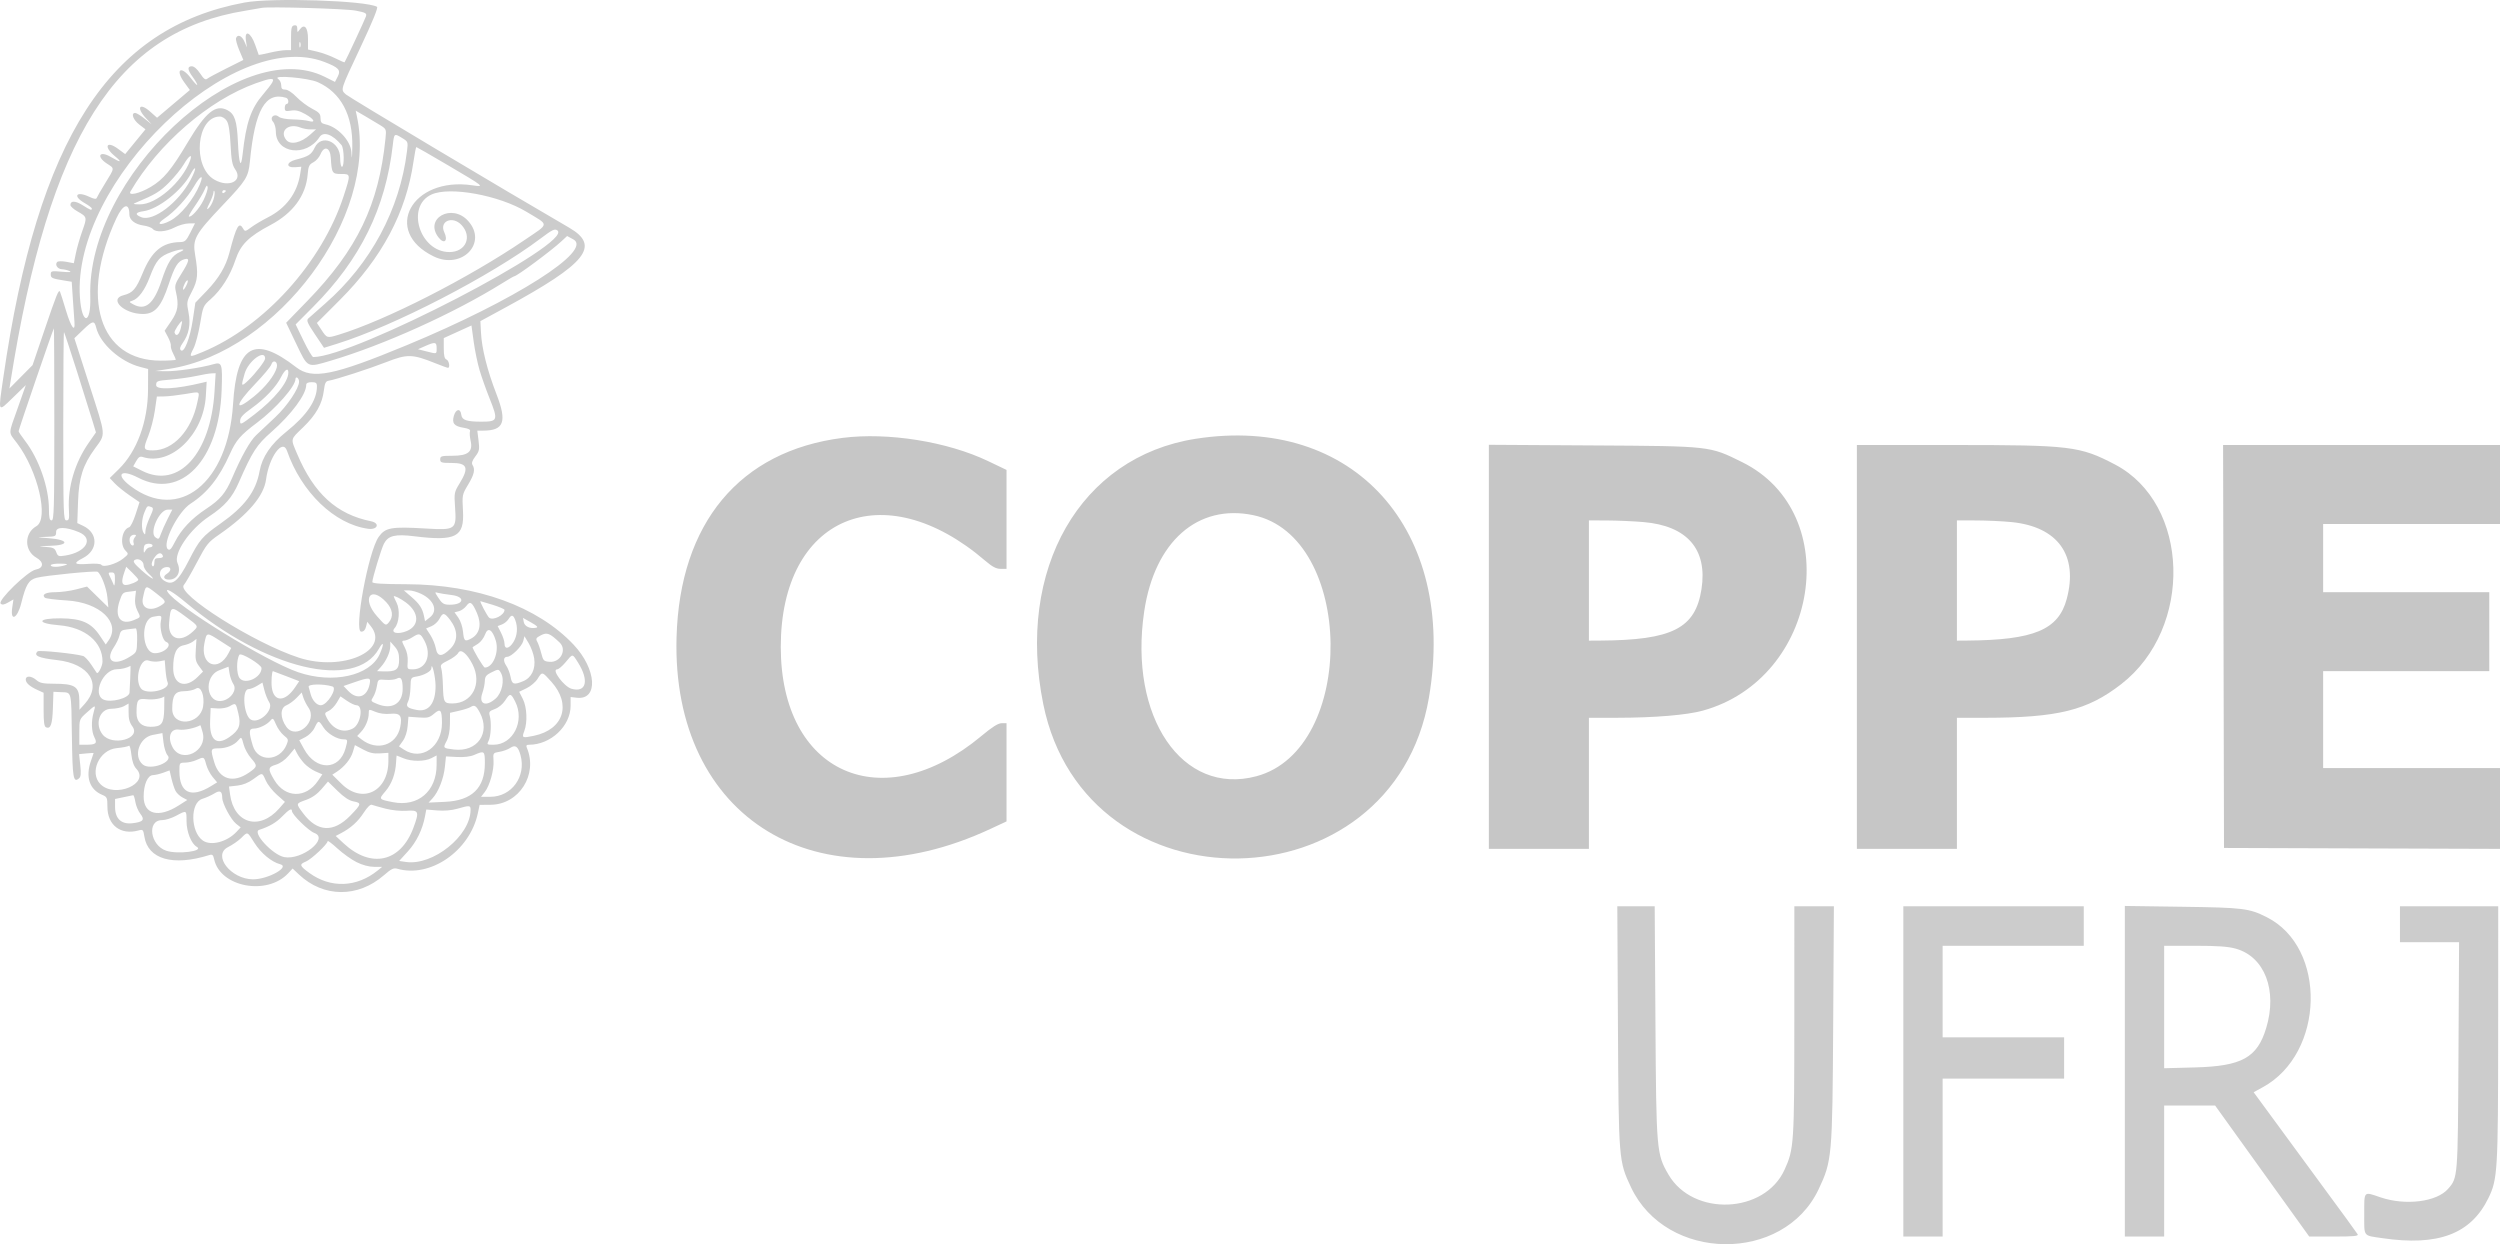 <?xml version="1.0" encoding="UTF-8" standalone="no"?><svg width="645" height="321" viewBox="0 0 645 321" fill="none" xmlns="http://www.w3.org/2000/svg">
<path fill-rule="evenodd" clip-rule="evenodd" d="M63.103 0.652C28.163 7.143 9.788 35.693 0.86 97.357C-0.499 106.742 -0.645 106.446 3.409 102.513L6.664 99.356L4.579 105.262C2.077 112.349 2.096 111.3 4.407 114.36C9.787 121.488 12.67 133.877 9.385 135.755C6.215 137.567 6.215 142.067 9.385 143.88C11.384 145.022 11.295 146.565 9.208 146.958C7.146 147.347 -0.644 154.91 0.172 155.73C0.555 156.115 1.052 156.041 2.08 155.449L3.47 154.647L3.16 156.725C2.598 160.489 4.478 159.636 5.467 155.677C6.689 150.788 7.388 149.625 9.44 149.07C11.62 148.48 24.655 147.195 25.175 147.518C26.082 148.081 27.482 151.727 27.708 154.116L27.955 156.719L22.454 151.332L19.667 152.058C18.134 152.457 15.729 152.783 14.323 152.783C11.846 152.783 10.718 153.359 11.553 154.198C11.776 154.422 14.34 154.747 17.251 154.919C25.774 155.423 31.222 160.631 28.024 165.218L27.282 166.281L25.742 163.984C23.515 160.661 21.055 159.573 15.671 159.531C9.581 159.482 9.253 160.828 15.237 161.316C21.978 161.865 26.504 165.659 26.446 170.709C26.433 171.872 25.288 174.075 24.951 173.588C24.875 173.479 24.227 172.511 23.511 171.436C22.793 170.362 21.868 169.378 21.454 169.251C19.473 168.641 10.065 167.682 9.696 168.053C8.587 169.166 9.913 169.755 14.774 170.309C23.087 171.256 26.412 176.583 21.841 181.63L20.496 183.115L20.476 180.799C20.443 177.102 19.381 176.4 13.826 176.4C11.132 176.4 10.26 176.218 9.407 175.474C8.117 174.349 6.642 174.261 6.642 175.307C6.642 176.201 7.677 177.115 9.753 178.052L11.251 178.728V183.071C11.251 186.406 11.403 187.473 11.909 187.668C13.078 188.119 13.514 186.856 13.651 182.627L13.786 178.484L15.799 178.577C18.544 178.704 18.377 178.013 18.549 189.98C18.705 200.811 18.914 202.047 20.382 200.823C20.862 200.423 20.943 199.594 20.712 197.428L20.407 194.563L22.281 194.383C23.313 194.285 24.156 194.235 24.156 194.274C24.156 194.312 23.845 195.23 23.465 196.312C22.006 200.466 23.085 203.706 26.386 205.079C27.615 205.591 27.712 205.814 27.712 208.13C27.712 212.908 31.144 215.528 35.736 214.256C36.874 213.941 36.964 214.036 37.254 215.858C38.183 221.695 44.652 223.54 53.955 220.619C54.785 220.359 54.995 220.535 55.252 221.708C56.82 228.885 68.922 231.153 74.368 225.291L75.493 224.081L77.133 225.627C83.466 231.594 92.329 231.664 99.063 225.801C100.944 224.162 101.566 223.861 102.511 224.134C110.982 226.583 121.188 219.569 123.271 209.867L123.745 207.658L126.609 207.63C133.92 207.561 138.826 199.842 135.938 192.955C135.682 192.346 135.817 192.145 136.485 192.145C142.088 192.145 147.219 187.326 147.219 182.065V179.828L148.806 180.014C154.43 180.673 153.951 172.66 147.988 166.324C138.715 156.474 123.034 150.795 104.931 150.731C98.626 150.709 96.06 150.547 96.059 150.172C96.057 149.246 98.359 141.63 99.043 140.302C100.135 138.18 101.907 137.742 106.896 138.358C117.639 139.684 119.83 138.542 119.449 131.817C119.215 127.711 119.237 127.601 120.77 125.047C122.357 122.403 122.641 121.117 121.9 119.94C121.614 119.485 121.842 118.808 122.634 117.764C123.663 116.41 123.751 115.977 123.465 113.678L123.146 111.106H124.596C130.021 111.106 130.864 108.865 128.111 101.751C125.701 95.522 124.298 89.942 124.088 85.749L123.943 82.85L130.359 79.365C151.393 67.937 154.974 63.456 146.84 58.739C130.636 49.343 90.115 25.159 89.26 24.375C87.825 23.059 87.686 23.512 93.004 12.211C96.135 5.56 97.608 1.951 97.268 1.758C94.412 0.139 70.099 -0.648 63.103 0.652ZM91.809 2.747C94.386 3.252 94.673 3.416 94.412 4.241C94.178 4.981 89.239 15.583 88.9 16.073C88.851 16.144 87.772 15.678 86.502 15.037C85.232 14.396 83.13 13.626 81.829 13.324L79.465 12.776V10.062C79.465 7.059 78.52 5.981 77.324 7.623C76.731 8.438 76.7 8.428 76.7 7.432C76.7 6.681 76.471 6.429 75.893 6.544C75.221 6.678 75.087 7.223 75.087 9.82V12.935L73.704 12.942C72.944 12.946 71.079 13.243 69.559 13.602C68.041 13.961 66.779 14.218 66.756 14.173C66.733 14.129 66.315 12.949 65.827 11.551C64.701 8.327 63.039 7.561 63.453 10.456L63.707 12.24L63.058 10.735C62.397 9.2 61.312 8.747 60.898 9.832C60.771 10.163 61.145 11.566 61.727 12.951L62.786 15.468L58.405 17.656C55.995 18.86 53.761 20.063 53.441 20.329C53.006 20.692 52.552 20.347 51.638 18.958C50.893 17.828 50.057 17.102 49.5 17.102C48.272 17.102 48.347 17.988 49.737 19.881C50.37 20.744 50.889 21.648 50.889 21.89C50.889 22.131 50.153 21.362 49.255 20.179C46.687 16.799 45.082 17.89 47.587 21.312L48.986 23.223L40.519 30.381L38.772 28.82C36.002 26.344 35.066 27.712 37.638 30.476L39.136 32.086L37.302 30.614C36.294 29.804 35.205 29.142 34.883 29.142C33.719 29.142 34.331 30.911 35.915 32.124L37.532 33.364L32.297 39.758L30.462 38.402C27.473 36.194 26.666 37.824 29.562 40.222C31.642 41.945 31.237 42.054 28.578 40.489C25.64 38.759 24.745 40.357 27.608 42.22C29.602 43.518 29.628 43.218 27.167 47.228C26.035 49.073 25.032 50.812 24.938 51.092C24.823 51.431 24.198 51.331 23.063 50.791C19.692 49.187 18.652 50.564 21.848 52.398C22.86 52.978 23.69 53.61 23.692 53.801C23.698 54.354 23.335 54.224 21.339 52.958C19.451 51.76 18.165 51.733 18.165 52.891C18.165 53.234 18.988 53.98 19.994 54.548C22.492 55.958 22.51 56.032 21.238 59.583C20.621 61.306 19.876 63.884 19.582 65.312L19.048 67.909L17.109 67.547C16.042 67.347 14.986 67.363 14.762 67.581C14.085 68.242 14.841 69.427 15.961 69.462C16.539 69.48 17.427 69.691 17.934 69.931C18.566 70.23 17.949 70.285 15.975 70.107C13.302 69.865 13.095 69.915 13.095 70.787C13.095 71.741 13.385 71.868 16.836 72.423L18.503 72.69L18.801 77.195C18.965 79.674 19.148 82.306 19.208 83.045C19.444 85.949 18.328 84.475 17.047 80.191C16.305 77.71 15.602 75.498 15.485 75.275C15.135 74.607 14.627 75.858 11.443 85.243L8.402 94.204L2.435 100.224L2.691 98.603C12.735 35.216 29.866 8.139 63.334 2.756C65.235 2.451 67.102 2.127 67.482 2.038C69.134 1.649 89.184 2.233 91.809 2.747ZM77.466 12.124C77.338 12.443 77.234 12.182 77.234 11.545C77.234 10.909 77.338 10.648 77.466 10.967C77.594 11.285 77.594 11.806 77.466 12.124ZM83.693 15.984C87.38 17.402 87.999 18.076 87.144 19.738L86.425 21.135L83.752 19.806C61.698 8.842 22.325 45.773 23.294 76.513C23.523 83.8 21.124 83.989 20.62 76.724C18.551 46.886 60.074 6.898 83.693 15.984ZM82 21.206C87.969 23.89 91.066 29.717 90.895 37.941C90.83 41.098 90.781 41.348 90.647 39.203C90.466 36.3 87.133 32.746 83.959 32.074C82.935 31.856 82.692 31.552 82.692 30.481C82.692 29.369 82.342 28.978 80.502 28.032C79.298 27.413 77.493 26.055 76.491 25.014C75.399 23.881 74.245 23.122 73.61 23.122C72.794 23.122 72.552 22.863 72.552 21.988C72.552 21.363 72.189 20.625 71.745 20.347C70.046 19.281 79.476 20.07 82 21.206ZM70.26 21.245C69.996 21.741 68.947 23.115 67.927 24.297C64.75 27.986 63.496 31.624 62.604 39.733C62.16 43.771 61.647 42.439 61.378 36.551C61.131 31.155 60.542 29.392 58.658 28.413C55.627 26.838 53.07 28.929 48.382 36.811C44.187 43.866 42.179 46.276 38.859 48.244C35.989 49.946 32.945 50.623 33.658 49.402C40.843 37.094 53.926 25.803 66.01 21.482C69.953 20.072 70.914 20.018 70.26 21.245ZM73.819 25.232C74.502 25.441 74.602 26.827 73.934 26.827C73.681 26.827 73.474 27.271 73.474 27.814C73.474 28.682 73.666 28.769 75.082 28.538C76.286 28.342 77.213 28.569 78.769 29.443C81.108 30.756 81.573 31.769 79.581 31.209C78.884 31.014 77.049 30.833 75.505 30.808C73.865 30.782 72.378 30.499 71.933 30.128C70.751 29.144 69.448 30.314 70.466 31.445C70.853 31.874 71.169 33.001 71.169 33.948C71.169 39.617 79.017 40.609 82.433 35.371C83.455 33.804 85.809 34.656 88.107 37.424C88.79 38.246 88.889 43.035 88.223 43.035C87.969 43.035 87.762 42.029 87.762 40.8C87.762 36.503 82.909 34.485 81.2 38.071C80.329 39.901 79.617 40.356 76.325 41.192C73.798 41.834 73.703 43.344 76.202 43.14L77.743 43.015L77.431 44.973C76.651 49.876 73.761 53.731 69.095 56.092C67.574 56.862 65.629 58.021 64.773 58.667C63.378 59.72 63.172 59.763 62.791 59.079C61.668 57.064 61.028 58.158 59.173 65.254C58.259 68.752 56.427 71.828 53.347 75.033L50.402 78.098L49.736 82.557C49.025 87.313 47.486 91.202 46.647 90.359C46.314 90.024 46.45 89.475 47.093 88.567C48.75 86.225 49.241 83.709 48.639 80.636C48.121 77.99 48.15 77.809 49.496 75.238C51.042 72.285 51.184 70.71 50.346 65.8C49.64 61.669 50.312 60.459 57.515 52.879C63.567 46.51 64.088 45.667 64.479 41.615C65.761 28.343 68.472 23.59 73.819 25.232ZM97.996 32.235C99.684 33.283 99.701 33.323 99.458 35.734C97.736 52.812 92.18 64.366 79.311 77.624L73.828 83.272L76.391 88.627C79.465 95.049 79.145 94.891 85.334 93.06C98.987 89.022 117.202 80.793 129.578 73.072C131.156 72.088 132.546 71.282 132.667 71.282C133.334 71.282 142.175 64.736 144.809 62.293L146.316 60.894L147.92 61.762C153.156 64.595 132.798 77.521 104.913 89.07C86.021 96.894 80.591 97.979 76.431 94.761C65.566 86.356 61.083 88.967 60.128 104.259C58.855 124.645 46.195 134.788 33.706 125.429C29.674 122.408 31.061 120.864 35.664 123.249C46.744 128.99 56.552 118.707 57.182 100.687C57.424 93.781 57.277 93.327 55.014 93.981C51.886 94.886 45.541 95.821 42.823 95.778L40.058 95.733L43.745 95.154C71.651 90.772 97.568 55.918 92.102 30.123L91.771 28.558L94.03 29.866C95.272 30.586 97.057 31.652 97.996 32.235ZM58.507 31.181C59.002 31.94 59.312 33.886 59.484 37.316C59.688 41.353 59.922 42.603 60.678 43.683C62.781 46.682 59.075 48.522 55.306 46.35C49.54 43.026 50.666 30.068 56.72 30.068C57.332 30.068 58.088 30.539 58.507 31.181ZM77.477 32.898C78.19 33.181 79.396 33.403 80.157 33.392L81.539 33.372L80.062 34.706C77.675 36.859 74.957 37.472 73.855 36.105C72.007 33.811 74.411 31.683 77.477 32.898ZM103.794 35.63C105.273 36.536 105.301 36.611 105.008 38.985C103.154 54.05 95.642 68.042 83.889 78.325C81.836 80.121 79.876 81.853 79.532 82.174C79.014 82.658 79.305 83.348 81.252 86.248L83.597 89.738L86.947 88.695C101.663 84.109 126.698 71.163 139.47 61.537C142.516 59.24 143.124 58.948 143.806 59.449C148.153 62.642 91.311 92.12 80.806 92.12C80.559 92.12 79.439 90.226 78.317 87.911L76.278 83.701L80.812 79.145C92.998 66.902 99.475 53.724 101.35 37.362C101.694 34.364 101.71 34.353 103.794 35.63ZM115.542 42.617C125.063 48.225 125.15 48.296 121.869 47.81C106.222 45.49 98.514 59.649 111.884 66.152C119.14 69.681 125.921 62.699 120.775 56.998C116.553 52.321 109.325 56.385 113.159 61.281C114.605 63.129 115.676 62.137 114.625 59.923C113.268 57.064 116.762 55.58 119.061 58.039C121.912 61.088 120.161 65.031 115.955 65.031C108.283 65.031 104.619 53.224 111.345 50.177C116.043 48.049 128.73 50.363 135.836 54.644C141.811 58.243 141.861 57.49 135.35 61.92C120.872 71.772 99.48 82.67 87.382 86.359C84.399 87.269 84.347 87.255 82.978 85.175L81.758 83.324L87.656 77.419C98.552 66.509 104.766 54.847 106.676 41.717C106.978 39.64 107.311 37.941 107.414 37.941C107.518 37.941 111.175 40.045 115.542 42.617ZM85.348 40.719C85.58 44.695 85.702 44.887 88.001 44.887C90.513 44.887 90.513 44.889 88.673 50.554C83.106 67.699 68.162 84.233 52.284 90.815C48.733 92.287 48.711 92.278 49.938 89.862C50.465 88.826 51.229 85.941 51.637 83.45C52.359 79.049 52.435 78.875 54.351 77.192C57.073 74.803 59.393 71.128 60.744 67.068C62.061 63.11 64.156 61.025 69.817 58.036C75.607 54.979 78.929 50.446 79.38 44.984C79.554 42.883 79.762 42.441 80.842 41.88C81.534 41.52 82.367 40.58 82.693 39.791C83.644 37.485 85.191 38.025 85.348 40.719ZM49.012 41.501C46.911 47.053 40.281 52.795 36.048 52.728C34.234 52.699 34.163 52.656 35.218 52.215C40.006 50.216 41.247 49.462 43.573 47.134C45.01 45.695 46.745 43.559 47.429 42.387C48.786 40.061 49.764 39.513 49.012 41.501ZM49.195 46.376C46.029 52.303 39.557 57.228 36.486 56.048C34.713 55.366 34.907 54.775 36.996 54.494C40.851 53.974 46.989 49.106 49.272 44.759C49.777 43.797 50.259 43.219 50.344 43.474C50.428 43.73 49.911 45.035 49.195 46.376ZM51.556 47.574C49.96 51.434 46.551 55.606 43.869 56.981C41.227 58.335 40.141 57.918 42.396 56.415C45.056 54.641 48.323 51.091 50.057 48.089C51.731 45.191 52.675 44.866 51.556 47.574ZM52.513 51.62C51.424 53.856 49.207 56.317 48.721 55.829C48.62 55.728 49.351 54.478 50.346 53.053C51.34 51.627 52.435 49.78 52.78 48.947C53.25 47.811 53.447 47.643 53.57 48.274C53.66 48.736 53.184 50.242 52.513 51.62ZM55.051 51.56C54.764 52.434 54.199 53.424 53.795 53.76C53.252 54.213 53.318 53.867 54.049 52.426C54.592 51.356 55.054 50.108 55.074 49.652C55.095 49.173 55.208 49.066 55.341 49.398C55.468 49.714 55.338 50.687 55.051 51.56ZM58.264 49.259C58.264 49.371 58.056 49.592 57.803 49.749C57.549 49.907 57.342 49.814 57.342 49.545C57.342 49.275 57.549 49.054 57.803 49.054C58.056 49.054 58.264 49.146 58.264 49.259ZM33.374 55.306C33.374 56.739 34.831 57.889 37.019 58.184C38.049 58.322 39.128 58.722 39.416 59.071C40.197 60.016 42.836 59.838 45.031 58.691C46.098 58.133 47.722 57.665 48.639 57.649L50.307 57.621L49.1 60.028C48.04 62.141 47.718 62.438 46.453 62.459C41.865 62.537 39.158 64.775 36.831 70.417C35.108 74.594 34.262 75.574 31.872 76.164C27.959 77.131 31.965 81.007 36.877 81.007C39.976 81.007 41.6 79.139 43.508 73.384C45.062 68.7 45.884 67.378 47.547 66.892C49.051 66.453 48.868 67.346 46.775 70.66C45.137 73.255 45.012 73.671 45.386 75.291C46.178 78.719 45.92 80.291 44.144 82.887L42.468 85.334L43.337 86.959C43.815 87.852 44.146 88.853 44.073 89.183C44 89.513 44.259 90.402 44.649 91.16C45.039 91.918 45.358 92.652 45.358 92.792C45.358 92.932 43.603 93.046 41.458 93.046C25.583 93.046 20.523 76.818 30.015 56.344C31.727 52.65 33.374 52.141 33.374 55.306ZM46.471 64.994C44.362 65.917 43.274 67.605 41.667 72.451C39.681 78.441 37.483 80.254 34.332 78.5C33.267 77.907 33.258 77.865 34.136 77.585C35.723 77.078 37.354 74.874 38.627 71.514C40.292 67.117 41.152 66.132 44.317 64.998C46.672 64.153 48.4 64.151 46.471 64.994ZM47.947 73.904C47.558 74.627 47.23 74.944 47.22 74.609C47.196 73.809 48.133 72.063 48.427 72.359C48.554 72.486 48.337 73.181 47.947 73.904ZM24.827 84.563C25.858 88.691 31.066 93.339 36.14 94.659L38.214 95.199L38.192 100.49C38.159 108.769 35.344 116.441 30.652 121.041L28.312 123.335L29.576 124.679C30.271 125.418 32 126.82 33.417 127.794L35.995 129.565L34.984 132.7C34.428 134.424 33.683 135.921 33.328 136.027C31.44 136.589 30.832 140.504 32.389 142.068C33.225 142.908 33.209 142.96 31.735 144.141C30.028 145.51 26.626 146.481 26.165 145.731C25.99 145.447 24.614 145.349 22.711 145.486C19.097 145.746 18.747 145.34 21.407 143.977C25.338 141.962 25.373 137.537 21.474 135.683L19.943 134.955L20.136 129.398C20.35 123.24 21.383 119.993 24.483 115.737C27.336 111.82 27.427 112.896 23.108 99.459L19.186 87.258L21.477 85.054C23.939 82.687 24.344 82.627 24.827 84.563ZM46.631 84.729C46.199 86.441 45.415 86.966 45.029 85.803C44.893 85.393 46.552 82.859 46.956 82.859C47.037 82.859 46.891 83.701 46.631 84.729ZM123.755 95.594C124.289 97.376 125.432 100.595 126.294 102.745C128.579 108.448 128.46 108.791 124.193 108.791C120.368 108.791 119.173 108.378 119.014 107.002C118.817 105.293 117.615 105.466 117.098 107.277C116.546 109.209 117.17 109.973 119.617 110.366C120.932 110.578 121.425 110.857 121.258 111.294C121.126 111.639 121.2 112.725 121.42 113.708C122.056 116.537 120.781 117.59 116.719 117.59C113.88 117.59 113.573 117.68 113.573 118.516C113.573 119.345 113.88 119.442 116.519 119.442C120.585 119.442 121.061 120.657 118.582 124.706C117.186 126.986 117.147 127.191 117.408 130.915C117.809 136.617 117.535 136.817 109.934 136.363C100.923 135.826 99.4 136.097 97.686 138.541C95.023 142.339 91.232 162.971 93.197 162.971C93.813 162.971 94.219 162.553 94.434 161.697L94.753 160.424L95.636 161.517C100.757 167.858 88.399 173.33 77.161 169.698C65.626 165.97 45.39 153.198 47.429 150.934C47.832 150.487 49.354 147.855 50.812 145.085C53.277 140.4 53.676 139.9 56.538 137.918C64.017 132.742 68.077 127.97 68.645 123.689C69.413 117.909 72.921 113.081 74.031 116.279C77.753 127.007 86.301 135.231 94.97 136.425C97.428 136.763 98.114 134.971 95.712 134.484C86.846 132.686 81.007 127.371 76.683 117.16C74.939 113.044 74.838 113.498 78.226 110.229C81.538 107.033 83.136 104.195 83.555 100.761C83.785 98.865 84.031 98.354 84.766 98.234C86.707 97.916 95.11 95.2 99.678 93.415C105.089 91.3 106.383 91.331 112.337 93.725C113.944 94.371 115.397 94.899 115.567 94.899C116.191 94.899 115.855 93.009 115.186 92.751C114.683 92.557 114.494 91.765 114.494 89.853V87.222L121.638 83.973L122.211 88.162C122.526 90.467 123.221 93.811 123.755 95.594ZM14.016 109.486C14.016 131.199 13.931 134.26 13.325 134.26C12.785 134.26 12.632 133.627 12.627 131.366C12.614 125.757 10.058 118.432 6.485 113.765C5.557 112.553 4.798 111.424 4.798 111.257C4.798 110.838 13.757 84.713 13.901 84.712C13.964 84.712 14.016 95.86 14.016 109.486ZM19.784 95.594C21.482 100.942 23.295 106.723 23.814 108.439L24.757 111.56L22.897 114.228C19.329 119.343 17.451 125.659 17.776 131.454C17.912 133.88 17.824 134.262 17.128 134.261C16.37 134.26 16.321 132.79 16.321 109.871C16.321 96.458 16.406 85.57 16.509 85.676C16.613 85.782 18.086 90.245 19.784 95.594ZM112.651 89.805C112.651 91.404 112.79 91.36 109.988 90.651L107.839 90.107L109.669 89.296C112.263 88.146 112.651 88.212 112.651 89.805ZM68.403 92.514C68.403 93.137 65.911 96.368 64.082 98.115C62.201 99.913 62.119 99.761 63.128 96.346C64.087 93.103 68.403 89.967 68.403 92.514ZM71.407 94.801C70.907 96.803 68.485 99.884 65.512 102.301C60.355 106.493 60.535 104.572 65.815 99.07C67.94 96.855 69.817 94.605 69.986 94.069C70.449 92.603 71.784 93.292 71.407 94.801ZM74.395 96.102C74.395 98.58 70.855 102.948 65.575 106.987C62.141 109.613 61.951 109.698 61.951 108.604C61.951 107.714 62.624 106.966 64.884 105.346C68.398 102.826 71.215 99.847 72.528 97.26C73.513 95.322 74.395 94.774 74.395 96.102ZM55.345 101.035C54.353 117.078 46.072 126.181 36.726 121.502L34.366 120.32L35.138 118.963C35.727 117.927 36.128 117.676 36.831 117.906C44.089 120.282 52.533 112.113 53.107 102.162L53.319 98.472L52.22 98.738C45.409 100.389 40.288 100.667 40.288 99.386C40.288 98.298 40.449 98.236 44.091 97.927C46.182 97.749 49.138 97.329 50.659 96.994C52.18 96.658 53.922 96.362 54.531 96.335L55.638 96.288L55.345 101.035ZM77.161 98.45C77.161 100.189 74.122 104.73 71.004 107.651C69.194 109.348 66.981 111.428 66.087 112.275C64.503 113.773 62.267 117.76 59.869 123.358C58.211 127.231 56.824 128.879 53.213 131.269C49.417 133.782 46.75 136.601 45.131 139.811C44.177 141.702 43.795 142.095 43.306 141.688C41.73 140.373 45.875 132.069 49.17 129.942C53.511 127.139 56.547 123.307 59.295 117.163C60.903 113.565 62.012 112.286 66.329 109.043C71.232 105.362 76.231 99.672 76.237 97.766C76.238 97.432 76.446 97.288 76.7 97.446C76.953 97.603 77.161 98.055 77.161 98.45ZM81.77 99.679C81.77 103.287 79.165 107.145 73.856 111.401C69.864 114.601 67.635 117.888 66.973 121.551C66.022 126.82 63.146 130.677 56.881 135.089C52.192 138.39 51.444 139.26 48.759 144.525C45.937 150.059 44.5 151.223 42.286 149.765C40.559 148.628 41.137 146.3 43.146 146.3C44.262 146.3 44.198 147.327 43.036 148.056C41.928 148.751 42.24 149.542 43.62 149.542C45.756 149.542 46.801 147.493 45.795 145.276C44.683 142.823 48.931 136.566 53.976 133.227C57.978 130.577 59.887 128.399 61.574 124.557C65.12 116.481 66.198 114.807 70.017 111.451C75.23 106.869 79.004 101.772 79.004 99.313C79.004 98.833 79.452 98.603 80.387 98.603C81.526 98.603 81.77 98.793 81.77 99.679ZM50.92 103.776C49.41 111.074 44.69 116.2 39.478 116.2C36.971 116.2 36.872 115.904 38.248 112.502C38.89 110.912 39.655 107.969 39.946 105.96L40.476 102.308L42.341 102.279C43.367 102.263 45.761 101.991 47.663 101.675C51.839 100.981 51.538 100.787 50.92 103.776ZM39.061 130.822C39.648 131.048 39.584 131.453 38.642 133.485C38.032 134.803 37.526 136.402 37.52 137.039C37.511 137.957 37.416 138.053 37.062 137.502C36.408 136.485 36.504 134 37.269 132.162C37.985 130.439 38.013 130.419 39.061 130.822ZM43.232 133.899C42.562 135.229 41.781 136.985 41.496 137.801C41.023 139.159 40.905 139.229 40.097 138.634C38.448 137.417 41.093 131.482 43.285 131.482H44.452L43.232 133.899ZM20.36 137.293C24.286 138.936 22.25 142.465 16.878 143.329C15.113 143.612 14.922 143.541 14.509 142.446C14.117 141.411 13.74 141.234 11.617 141.085C9.661 140.948 9.892 140.897 12.783 140.829C17.977 140.705 17.865 139.259 12.63 138.859C9.265 138.602 9.245 138.593 11.827 138.511C14.356 138.432 14.477 138.373 14.477 137.217C14.477 135.863 17.021 135.896 20.36 137.293ZM34.762 138.653C34.449 139.032 34.313 139.657 34.461 140.043C34.608 140.428 34.521 140.743 34.267 140.743C33.643 140.743 33.215 139.514 33.541 138.659C33.687 138.277 34.149 137.965 34.569 137.965C35.191 137.965 35.226 138.091 34.762 138.653ZM39.366 140.743C39.366 140.998 39.065 141.206 38.698 141.206C38.33 141.206 37.818 141.571 37.559 142.017C37.132 142.754 37.089 142.74 37.076 141.862C37.068 141.332 37.2 140.759 37.369 140.589C37.847 140.108 39.366 140.226 39.366 140.743ZM42.026 143.435C42.135 143.765 41.732 143.985 41.018 143.985C40.048 143.985 39.827 144.204 39.827 145.17C39.827 145.821 39.629 146.232 39.387 146.081C38.861 145.755 39.235 144.534 40.209 143.395C40.959 142.518 41.727 142.535 42.026 143.435ZM37.062 145.876C37.062 146.388 37.613 147.32 38.286 147.948C40.619 150.119 39.125 149.452 36.601 147.195C34.581 145.389 34.201 144.839 34.732 144.489C35.658 143.878 37.062 144.714 37.062 145.876ZM16.782 145.837C15.111 146.375 13.095 146.375 13.095 145.837C13.095 145.581 14.178 145.395 15.514 145.42C17.418 145.456 17.688 145.545 16.782 145.837ZM35.679 149.558C35.679 149.998 33.471 150.931 32.431 150.931C31.392 150.931 31.275 149.953 32.049 147.723L32.567 146.23L34.123 147.745C34.979 148.578 35.679 149.394 35.679 149.558ZM29.651 149.657C29.631 150.74 29.499 151.313 29.357 150.931C29.216 150.549 28.812 149.663 28.46 148.963C27.866 147.781 27.887 147.689 28.753 147.689C29.55 147.689 29.682 147.978 29.651 149.657ZM40.353 153.11C42.901 155.061 42.989 155.289 41.556 156.197C38.757 157.971 36.275 156.957 36.867 154.281C37.639 150.792 37.424 150.865 40.353 153.11ZM34.889 154.13C34.732 155.303 34.91 156.468 35.394 157.442C36.348 159.364 36.401 159.204 34.549 159.981C31.144 161.411 29.471 159.239 30.823 155.147C31.535 152.996 31.705 152.823 33.288 152.656C34.223 152.557 35.02 152.441 35.059 152.398C35.098 152.355 35.022 153.134 34.889 154.13ZM47.899 155.411C68.473 172.685 91.648 178.243 97.766 167.37C99.023 165.135 99.147 166.147 97.942 168.813C95.425 174.381 85.84 176.49 76.93 173.436C68.619 170.588 45.494 156.375 43.258 152.741C42.452 151.431 44.694 152.721 47.899 155.411ZM108.713 153.237C112.012 154.841 113.028 157.611 110.926 159.272L109.661 160.271L109.393 158.958C108.979 156.938 108.224 155.791 106.121 153.982L104.188 152.32H105.509C106.235 152.32 107.677 152.732 108.713 153.237ZM116.453 153.504C120.126 153.937 119.766 156.038 116.023 156.018C114.463 156.009 114.036 155.731 112.947 154.013C112.139 152.739 112.139 152.704 112.957 152.943C113.422 153.08 114.996 153.332 116.453 153.504ZM99.63 155.339C101.335 157.158 101.59 159.086 100.321 160.571C99.523 161.506 99.492 161.49 97.276 158.994C93.267 154.48 95.531 150.967 99.63 155.339ZM104.73 155.444C108.174 158.005 108.29 161.407 104.979 162.797C102.652 163.774 100.686 163.303 101.822 162.041C102.98 160.756 103.247 157.369 102.336 155.533C101.925 154.707 101.589 153.964 101.589 153.884C101.589 153.538 103.323 154.399 104.73 155.444ZM123.071 158.209C124.324 161.119 123.756 163.569 121.554 164.748C119.937 165.613 119.694 165.413 119.466 163.03C119.345 161.765 118.814 160.159 118.259 159.375L117.267 157.976L118.397 157.69C119.019 157.534 119.899 156.897 120.353 156.276C121.298 154.981 121.848 155.372 123.071 158.209ZM127.121 156.043C128.795 156.563 130.165 157.148 130.165 157.344C130.165 158.676 127.295 160.163 126.222 159.387C125.771 159.061 123.674 155.099 123.952 155.099C124.02 155.099 125.446 155.524 127.121 156.043ZM47.943 159.124C51.292 161.595 51.261 161.532 49.81 162.901C46.48 166.044 43.258 164.862 43.639 160.637C44.035 156.242 44.036 156.242 47.943 159.124ZM116.141 159.964C118.187 162.658 118.213 165.348 116.212 167.358C114.028 169.552 112.848 169.52 112.441 167.254C112.269 166.299 111.634 164.757 111.031 163.828L109.933 162.137L111.314 161.563C112.073 161.247 113.001 160.392 113.376 159.664C114.256 157.953 114.647 157.996 116.141 159.964ZM41.497 160.255C41.14 162.05 41.948 165.245 42.847 165.591C44.674 166.295 42.483 168.528 39.966 168.528C36.567 168.528 36.141 159.783 39.508 159.126C41.723 158.694 41.799 158.737 41.497 160.255ZM132.942 159.991C133.647 161.854 133.47 163.994 132.475 165.633C131.406 167.394 130.165 167.634 130.165 166.079C130.165 165.496 129.767 164.234 129.28 163.275L128.395 161.531L129.496 161.11C130.102 160.879 130.861 160.265 131.183 159.746C131.961 158.496 132.399 158.557 132.942 159.991ZM138.31 161.961C136.751 162.267 135.351 161.625 135.138 160.505L134.932 159.419L137.042 160.608C138.595 161.482 138.93 161.84 138.31 161.961ZM35.38 165.163C35.313 168.229 35.283 168.301 33.605 169.368C29.422 172.027 26.93 170.604 29.391 166.961C30.024 166.023 30.675 164.649 30.837 163.908C31.087 162.765 31.39 162.533 32.829 162.38C33.763 162.281 34.734 162.165 34.988 162.122C35.262 162.076 35.421 163.303 35.38 165.163ZM127.924 165.317C128.812 168.292 127.19 172.232 125.077 172.232C124.714 172.232 121.691 167.12 121.954 166.951C122.034 166.9 122.654 166.51 123.333 166.084C124.011 165.658 124.829 164.579 125.151 163.687C125.865 161.699 127.054 162.398 127.924 165.317ZM144.375 165.762C146.357 167.641 144.597 170.997 141.76 170.75C140.298 170.623 140.129 170.446 139.642 168.528C139.35 167.382 138.884 166.041 138.607 165.55C138.174 164.784 138.308 164.549 139.549 163.906C141.135 163.085 141.838 163.355 144.375 165.762ZM57.036 165.489L59.653 167.171L58.95 168.537C56.355 173.578 51.573 171.593 52.738 165.957C53.341 163.035 53.236 163.047 57.036 165.489ZM109.498 165.304C111.468 168.994 109.955 172.695 106.478 172.695C105.07 172.695 105.042 172.653 105.182 170.727C105.276 169.443 105.014 168.156 104.429 167.023C103.627 165.469 103.612 165.286 104.289 165.284C104.705 165.282 105.668 164.882 106.428 164.393C108.175 163.272 108.459 163.357 109.498 165.304ZM137.818 169.842C138.226 172.577 137.152 174.834 135.015 175.731C132.571 176.757 132.087 176.6 131.736 174.663C131.562 173.709 131.064 172.406 130.628 171.769C129.763 170.505 129.877 169.454 130.879 169.454C131.921 169.454 134.653 166.763 134.993 165.402L135.309 164.137L136.411 165.973C137.018 166.983 137.651 168.724 137.818 169.842ZM50.515 167.64C50.343 170.027 50.47 170.672 51.345 171.861L52.378 173.265L51.035 174.615C47.873 177.792 44.681 176.674 44.684 172.391C44.687 168.622 45.503 166.838 47.39 166.482C48.212 166.327 49.284 165.897 49.772 165.527C50.259 165.156 50.672 164.846 50.688 164.838C50.704 164.83 50.626 166.091 50.515 167.64ZM102.972 170.117C102.972 172.823 102.226 173.354 98.628 173.212L97.28 173.158L98.228 172.117C99.6 170.61 100.665 168.308 100.682 166.814L100.696 165.518L101.834 166.817C102.669 167.77 102.972 168.65 102.972 170.117ZM121.914 171.403C124.463 176.399 121.838 181.491 116.711 181.493C114.548 181.494 114.392 181.2 114.275 176.923C114.222 174.98 114.026 172.948 113.838 172.408C113.546 171.57 113.807 171.275 115.616 170.395C116.782 169.828 117.958 168.948 118.229 168.439C118.848 167.276 120.475 168.585 121.914 171.403ZM67.474 172.369C67.496 174.803 63.264 176.755 61.828 174.973C60.993 173.936 60.953 170.239 61.763 168.922C62.16 168.277 67.466 171.479 67.474 172.369ZM149.143 170.96C152.051 175.599 151.253 178.775 147.449 177.702C145.512 177.156 142.204 172.695 143.736 172.695C144.102 172.695 145.087 171.866 145.926 170.851C147.8 168.584 147.651 168.579 149.143 170.96ZM41.046 170.63L42.506 170.355L42.695 172.798C42.799 174.142 43.042 175.591 43.236 176.018C44.122 177.977 37.683 179.439 36.334 177.585C34.64 175.258 36.209 169.615 38.326 170.423C39.02 170.688 40.244 170.781 41.046 170.63ZM33.593 175.127C33.517 176.973 33.437 178.602 33.415 178.746C33.197 180.158 28.599 181.357 26.713 180.493C23.773 179.147 26.556 172.733 30.11 172.663C31.434 172.637 32.578 172.36 33.669 171.802C33.704 171.784 33.67 173.28 33.593 175.127ZM60.239 176.544C61.159 177.957 59.727 180.214 57.564 180.76C53.253 181.847 52.333 174.576 56.573 172.927L58.955 172.001L59.208 173.677C59.348 174.599 59.811 175.89 60.239 176.544ZM112.377 176.972C112.381 181.455 110.583 183.761 107.541 183.173C105.073 182.696 104.618 182.265 105.278 181.027C105.585 180.451 105.866 178.813 105.902 177.387C105.968 174.801 105.971 174.794 107.581 174.525C109.384 174.223 111.261 173.18 111.282 172.468C111.346 170.34 112.374 174.571 112.377 176.972ZM129.279 173.689C130.22 175.454 129.522 178.748 127.899 180.206C125.368 182.478 123.423 181.687 124.448 178.803C124.781 177.863 125.069 176.469 125.085 175.705C125.109 174.618 125.438 174.154 126.603 173.568C128.622 172.554 128.676 172.556 129.279 173.689ZM73.845 174.452L77.197 175.746L76.14 177.321C73.563 181.164 70.637 181.187 70.127 177.369C69.936 175.935 70.131 173.158 70.424 173.158C70.462 173.158 72.001 173.741 73.845 174.452ZM142.27 175.912C147.508 181.766 145.403 188.237 137.744 189.835C134.727 190.464 134.581 190.392 135.264 188.62C136.129 186.375 135.95 182.403 134.891 180.336L133.943 178.484L135.857 177.558C136.909 177.048 138.185 175.962 138.692 175.145C139.882 173.226 139.861 173.221 142.27 175.912ZM103.887 177.709C103.9 181.489 101.164 183.168 97.434 181.669C95.625 180.941 95.588 180.883 96.262 179.849C96.645 179.261 97.085 177.985 97.24 177.011C97.521 175.245 97.525 175.242 99.519 175.402C100.617 175.49 101.893 175.349 102.354 175.09C103.469 174.462 103.877 175.16 103.887 177.709ZM95.369 176.516C94.697 179.872 92.154 180.683 89.856 178.274L88.631 176.989L91.308 176.065C95.348 174.671 95.73 174.713 95.369 176.516ZM69.457 181.175C70.741 183.145 66.887 186.828 64.745 185.677C62.855 184.66 62.335 177.792 64.149 177.787C64.588 177.786 65.569 177.405 66.328 176.941L67.709 176.099L68.204 178.056C68.476 179.133 69.04 180.536 69.457 181.175ZM85.77 177.107C87.154 177.528 84.411 181.957 82.766 181.957C81.735 181.957 80.612 180.753 80.175 179.178C79.998 178.542 79.752 177.658 79.629 177.215C79.419 176.455 83.398 176.385 85.77 177.107ZM52.404 182.243C51.629 187.039 44.436 187.649 44.436 182.919C44.436 179.411 45.156 178.33 47.491 178.33C48.629 178.33 50.015 178.026 50.57 177.655C51.803 176.833 52.853 179.462 52.404 182.243ZM79.566 182.541C82.098 186.173 76.471 191.091 73.878 187.514C72.261 185.284 72.24 182.662 73.834 181.999C74.59 181.684 75.8 180.806 76.523 180.049L77.837 178.67L78.256 179.966C78.486 180.679 79.076 181.838 79.566 182.541ZM132.922 181.012C135.459 186.009 132.369 192.145 127.315 192.145C125.631 192.145 125.555 192.086 126.048 191.159C126.655 190.02 126.83 186.437 126.363 184.708C126.081 183.66 126.231 183.454 127.663 182.934C128.599 182.594 129.714 181.679 130.301 180.768C131.591 178.765 131.79 178.783 132.922 181.012ZM42.365 182.944C42.288 186.754 41.699 187.514 38.817 187.514C36.495 187.514 35.216 186.236 35.225 183.925C35.237 180.492 35.513 180.13 37.915 180.403C39.556 180.59 41.73 180.235 42.397 179.671C42.416 179.655 42.402 181.128 42.365 182.944ZM91.967 181.957C93.834 181.957 93.091 186.846 91.057 187.94C88.582 189.271 85.836 188.172 84.331 185.249C83.69 184.002 83.712 183.912 84.8 183.415C85.43 183.127 86.371 182.164 86.893 181.276L87.841 179.662L89.521 180.809C90.446 181.441 91.546 181.957 91.967 181.957ZM33.178 183.769C33.153 185.425 33.42 186.42 34.158 187.423C36.502 190.611 28.923 192.637 26.453 189.483C24.369 186.821 25.688 182.889 28.672 182.867C29.864 182.858 31.358 182.552 31.992 182.188C32.626 181.824 33.159 181.519 33.178 181.51C33.196 181.501 33.196 182.518 33.178 183.769ZM61.499 184.08C62.221 187.104 61.727 188.393 59.164 190.176C55.86 192.475 54.011 190.916 54.211 185.997L54.346 182.667L56.19 182.783C57.203 182.847 58.552 182.603 59.185 182.242C60.858 181.288 60.827 181.263 61.499 184.08ZM24.148 183.837C23.498 186.117 23.59 188.745 24.375 190.27C25.169 191.813 24.757 192.145 22.044 192.145H20.469V188.85C20.469 185.558 20.47 185.555 22.428 183.803C24.714 181.756 24.742 181.757 24.148 183.837ZM123.786 183.827C126.617 189.13 123.161 194.091 117.134 193.374C114.26 193.032 114.253 193.023 115.244 191.146C115.759 190.17 116.07 188.546 116.084 186.752L116.108 183.906L118.412 183.383C119.68 183.096 121.028 182.66 121.408 182.416C122.4 181.779 122.829 182.034 123.786 183.827ZM100.777 184.157C103.263 183.917 103.832 184.699 103.26 187.57C102.325 192.269 97.292 193.892 93.299 190.784L92.152 189.891L93.153 188.818C94.32 187.566 95.136 185.598 95.136 184.034C95.136 182.94 95.151 182.936 96.851 183.65C97.94 184.107 99.374 184.293 100.777 184.157ZM114.027 186.518C114.044 192.708 108.768 196.402 104.203 193.397L102.939 192.565L103.961 191.123C104.586 190.241 105.058 188.758 105.179 187.299L105.375 184.915L108.008 185.106C110.309 185.273 110.811 185.151 111.99 184.132C113.649 182.699 114.017 183.13 114.027 186.518ZM73.251 189.753C74.421 190.678 74.47 190.847 73.931 192.153C72.142 196.491 66.511 196.674 65.237 192.436C64.149 188.816 64.188 187.977 65.442 187.977C66.81 187.977 68.896 186.97 69.803 185.873C70.383 185.171 70.518 185.272 71.218 186.927C71.643 187.934 72.558 189.205 73.251 189.753ZM83.454 187.677C84.488 189.282 86.97 190.755 88.638 190.755C89.743 190.755 89.765 190.855 89.145 193.097C87.561 198.826 81.541 198.92 78.452 193.264L77.208 190.987L78.814 190.157C79.734 189.682 80.746 188.642 81.181 187.725C82.114 185.76 82.217 185.757 83.454 187.677ZM52.288 188.965C53.594 193.838 46.804 197.143 44.505 192.754C43.142 190.151 43.996 187.897 46.213 188.245C47.525 188.45 50.291 187.873 51.678 187.105C51.732 187.075 52.006 187.912 52.288 188.965ZM43.228 194.861C44.809 196.616 38.788 198.87 36.846 197.25C34.307 195.134 35.909 190.284 39.366 189.621L41.901 189.135L42.188 191.579C42.345 192.923 42.813 194.4 43.228 194.861ZM62.874 192.151C63.148 193.173 63.986 194.711 64.736 195.569C66.487 197.573 66.46 197.787 64.266 199.315C60.166 202.17 56.594 201.117 55.278 196.666C54.26 193.223 54.309 193.071 56.443 193.071C58.409 193.071 60.462 192.232 61.465 191.017C62.285 190.025 62.31 190.045 62.874 192.151ZM35.184 198.359C38.751 202.174 29.636 206.057 25.908 202.311C22.963 199.352 25.602 193.457 30.066 193.025C31.64 192.872 33.08 192.593 33.267 192.404C33.453 192.216 33.734 193.237 33.892 194.673C34.085 196.428 34.509 197.638 35.184 198.359ZM98.017 194.376L100.207 194.228V196.337C100.205 204.227 93.466 207.518 88.126 202.236L85.732 199.869L86.862 199.138C88.838 197.861 90.499 195.819 91.042 193.999L91.568 192.234L93.698 193.379C95.299 194.239 96.371 194.487 98.017 194.376ZM134.295 194.84C135.805 200.334 131.999 205.574 126.497 205.574H124.107L125.07 204.343C126.367 202.686 127.501 198.595 127.329 196.196C127.191 194.271 127.214 194.237 128.875 193.966C129.802 193.814 131.042 193.365 131.63 192.967C132.964 192.067 133.67 192.562 134.295 194.84ZM78.483 196.946C79.15 197.676 80.477 198.614 81.431 199.03L83.166 199.785L82.024 201.472C78.94 206.027 73.598 205.937 70.793 201.283C69.062 198.408 69.106 197.914 71.148 197.299C72.299 196.953 73.55 196.07 74.497 194.936L76.008 193.125L76.639 194.371C76.987 195.057 77.816 196.215 78.483 196.946ZM125.095 196.909C125.095 203.313 121.758 206.555 114.838 206.874L110.577 207.071L111.591 205.97C113.121 204.308 114.466 200.887 114.78 197.86L115.06 195.155L117.92 195.306C119.752 195.403 121.347 195.209 122.361 194.765C124.978 193.619 125.095 193.712 125.095 196.909ZM104.053 195.618C106.183 196.512 109.558 196.506 111.291 195.606L112.651 194.899L112.646 197.342C112.634 204.153 107.852 208.237 101.383 206.96C97.65 206.223 97.659 206.237 99.452 204.133C101.086 202.215 102.04 199.613 102.191 196.661C102.24 195.707 102.307 194.926 102.339 194.925C102.372 194.924 103.143 195.236 104.053 195.618ZM53.188 197.218C53.458 198.225 54.206 199.678 54.85 200.447L56.021 201.845L54.492 202.789C49.294 205.998 46.303 204.607 46.286 198.975C46.28 196.805 46.3 196.775 47.778 196.754C48.602 196.743 49.898 196.447 50.659 196.097C52.631 195.19 52.647 195.197 53.188 197.218ZM45.296 204.069C45.596 204.632 46.399 205.387 47.08 205.745L48.318 206.397L46.065 207.832C40.925 211.107 37.062 210.118 37.062 205.526C37.062 202.398 38.086 200.027 39.458 199.982C40.041 199.962 41.245 199.68 42.132 199.355L43.745 198.762L44.248 200.903C44.524 202.081 44.996 203.505 45.296 204.069ZM68.572 201.39C69.015 202.4 70.308 204.049 71.446 205.055L73.514 206.884L72.04 208.572C66.963 214.381 60.387 212.526 59.36 204.994L59.078 202.928L61.258 202.681C62.674 202.521 64.106 201.943 65.344 201.031C67.769 199.248 67.624 199.231 68.572 201.39ZM91.18 206.755C93.34 207.162 93.28 207.447 90.412 210.402C86.045 214.9 81.858 214.701 78.201 209.821C76.291 207.272 76.278 207.331 78.982 206.366C80.496 205.826 81.829 204.893 82.943 203.595L84.623 201.638L87.075 204.04C88.738 205.67 90.059 206.543 91.18 206.755ZM57.335 205.83C57.345 207.288 59.583 211.477 60.911 212.526L62.096 213.463L61.025 214.608C58.571 217.233 54.393 218.313 52.326 216.858C49.12 214.602 49.033 207.075 52.202 206.103C53.128 205.819 54.507 205.199 55.268 204.724C56.755 203.797 57.322 204.101 57.335 205.83ZM34.923 206.893C35.079 207.874 35.651 209.243 36.193 209.936C37.427 211.511 36.954 212.079 34.141 212.397C31.289 212.72 29.687 211.207 29.687 208.192V206.137L31.877 205.678C33.08 205.426 34.195 205.195 34.352 205.165C34.51 205.135 34.767 205.913 34.923 206.893ZM99.414 208.62C101.112 209.063 103.361 209.291 104.931 209.178C108.061 208.953 108.224 209.369 106.655 213.581C103.345 222.472 95.728 224.157 88.638 217.567L86.609 215.682L87.992 214.957C90.522 213.629 92.365 211.963 93.846 209.667C94.741 208.279 95.552 207.488 95.93 207.633C96.27 207.764 97.838 208.208 99.414 208.62ZM121.408 208.931C121.405 215.615 111.714 223.422 104.707 222.383L102.985 222.128L105.25 219.638C107.469 217.199 109.019 214.004 109.667 210.536L109.98 208.859L112.813 209.094C114.578 209.24 116.515 209.079 117.951 208.666C121.177 207.739 121.408 207.757 121.408 208.931ZM75.317 209.228C75.317 210.146 79.618 214.367 81.102 214.907C84.978 216.315 77.899 221.995 73.34 221.135C70.326 220.568 64.951 214.714 66.877 214.098C69.493 213.261 71.273 212.22 72.831 210.618C74.556 208.842 75.317 208.417 75.317 209.228ZM48.124 211.844C48.124 214.605 49.35 217.684 50.767 218.48C52.751 219.596 45.875 220.478 42.895 219.49C38.721 218.105 37.833 211.594 41.82 211.594C42.644 211.594 44.245 211.101 45.376 210.498C48.192 208.998 48.124 208.965 48.124 211.844ZM65.638 217.454C67.297 220.103 70.079 222.415 72.272 222.968C74.952 223.644 69.128 226.888 65.275 226.865C59.531 226.831 54.731 220.61 58.853 218.541C59.98 217.976 61.5 216.923 62.232 216.201C63.938 214.519 63.757 214.452 65.638 217.454ZM91.983 222.426C93.501 223.186 95.173 223.637 96.494 223.644L98.593 223.654L97.441 224.587C92.015 228.977 85.293 229.218 79.811 225.221C77.258 223.359 77.158 223.013 78.955 222.265C80.352 221.684 84.535 217.751 84.535 217.019C84.535 216.786 85.668 217.635 87.053 218.906C88.437 220.178 90.656 221.761 91.983 222.426Z" fill="#CCCCCC"/>
<path fill-rule="evenodd" clip-rule="evenodd" d="M417.431 264.965C417.613 299.35 417.632 299.586 420.802 306.319C429.896 325.634 460.157 325.972 469.19 306.861C472.669 299.502 472.759 298.489 472.962 264.27L473.143 233.823H462.943L462.936 263.344C462.927 295.303 462.853 296.428 460.398 301.819C455.229 313.17 436.818 313.93 430.474 303.053C427.389 297.764 427.316 296.915 427.104 263.807L426.912 233.823H417.266L417.431 264.965ZM491.059 319.029H501.199V278.278H532.541V267.627H501.199V244.011H537.611V233.823H491.059V319.029ZM548.212 319.029H558.352V285.224H571.496L595.781 319.029H602.209C607.307 319.029 608.56 318.906 608.268 318.437C608.065 318.112 606.77 316.309 605.391 314.431C604.012 312.552 598.058 304.44 592.161 296.405L581.439 281.794L583.838 280.479C599.799 271.724 600.406 244.455 584.813 236.631C580.262 234.347 578.823 234.169 563.076 233.947L548.212 233.736V319.029ZM619.191 243.084H634.44L634.286 272.374C634.12 304.034 634.137 303.825 631.589 306.74C628.655 310.097 620.611 311.102 614.177 308.915C609.737 307.405 609.973 307.164 609.973 313.209C609.973 319.218 609.591 318.701 614.582 319.437C629.051 321.57 637.49 318.389 642.015 309.096C644.383 304.233 644.508 302.119 644.525 266.585L644.541 233.823H619.191V243.084ZM576.855 244.761C584.302 246.86 587.613 255.528 584.678 265.237C582.367 272.881 578.39 275.08 566.302 275.396L558.352 275.605V244.011H566.272C572.172 244.011 574.871 244.202 576.855 244.761Z" fill="#CCCCCC"/>
<path fill-rule="evenodd" clip-rule="evenodd" d="M217.399 112.972C190.854 116.344 175.379 134.915 174.549 164.397C173.23 211.216 211.352 234.483 255.565 213.844L259.682 211.923V186.588L258.414 186.588C257.521 186.589 255.99 187.556 253.229 189.862C227.664 211.218 201.439 199.594 201.439 166.907C201.439 133.251 227.871 122.1 254.175 144.658C256.015 146.236 257.013 146.764 258.156 146.764H259.682V121.237L254.958 118.977C244.418 113.932 229.109 111.485 217.399 112.972ZM308.464 113.211C278.705 117.868 262.092 146.817 269.169 181.683C280.132 235.694 359.393 234.361 368.662 180.01C376.053 136.673 349.169 106.84 308.464 113.211ZM384.127 219.003H409.938V185.199L417.197 185.188C426.91 185.174 435.179 184.486 439.309 183.348C469.334 175.071 476.109 132.406 449.488 119.239C441.009 115.046 441.555 115.107 410.975 114.921L384.127 114.757V219.003ZM479.074 219.003H504.885V185.199L512.144 185.191C530.949 185.172 538.523 183.301 547.273 176.512C565.934 162.034 565.017 129.954 545.652 119.832C536.585 115.092 534.251 114.811 503.903 114.811H479.074V219.003ZM573.791 218.772L645.001 219.009V198.165H599.371V173.159H642.236V152.783H599.371V135.187H645.001V114.811H573.556L573.791 218.772ZM323.38 132.92C349.478 138.388 350.106 193.329 324.149 200.27C305.021 205.386 291.149 184.998 295.206 157.735C297.888 139.719 309.022 129.912 323.38 132.92ZM423.996 134.691C435.301 135.648 440.571 141.725 438.988 151.978C437.42 162.134 431.454 165.164 412.819 165.27L409.938 165.286V134.26L414.662 134.281C417.261 134.292 421.461 134.476 423.996 134.691ZM518.943 134.694C530.931 135.874 536.245 143.268 533.211 154.548C531.072 162.5 524.758 165.136 507.535 165.267L504.885 165.286V134.26L509.84 134.273C512.565 134.28 516.661 134.469 518.943 134.694Z" fill="#C6C6C6"/>
</svg>
